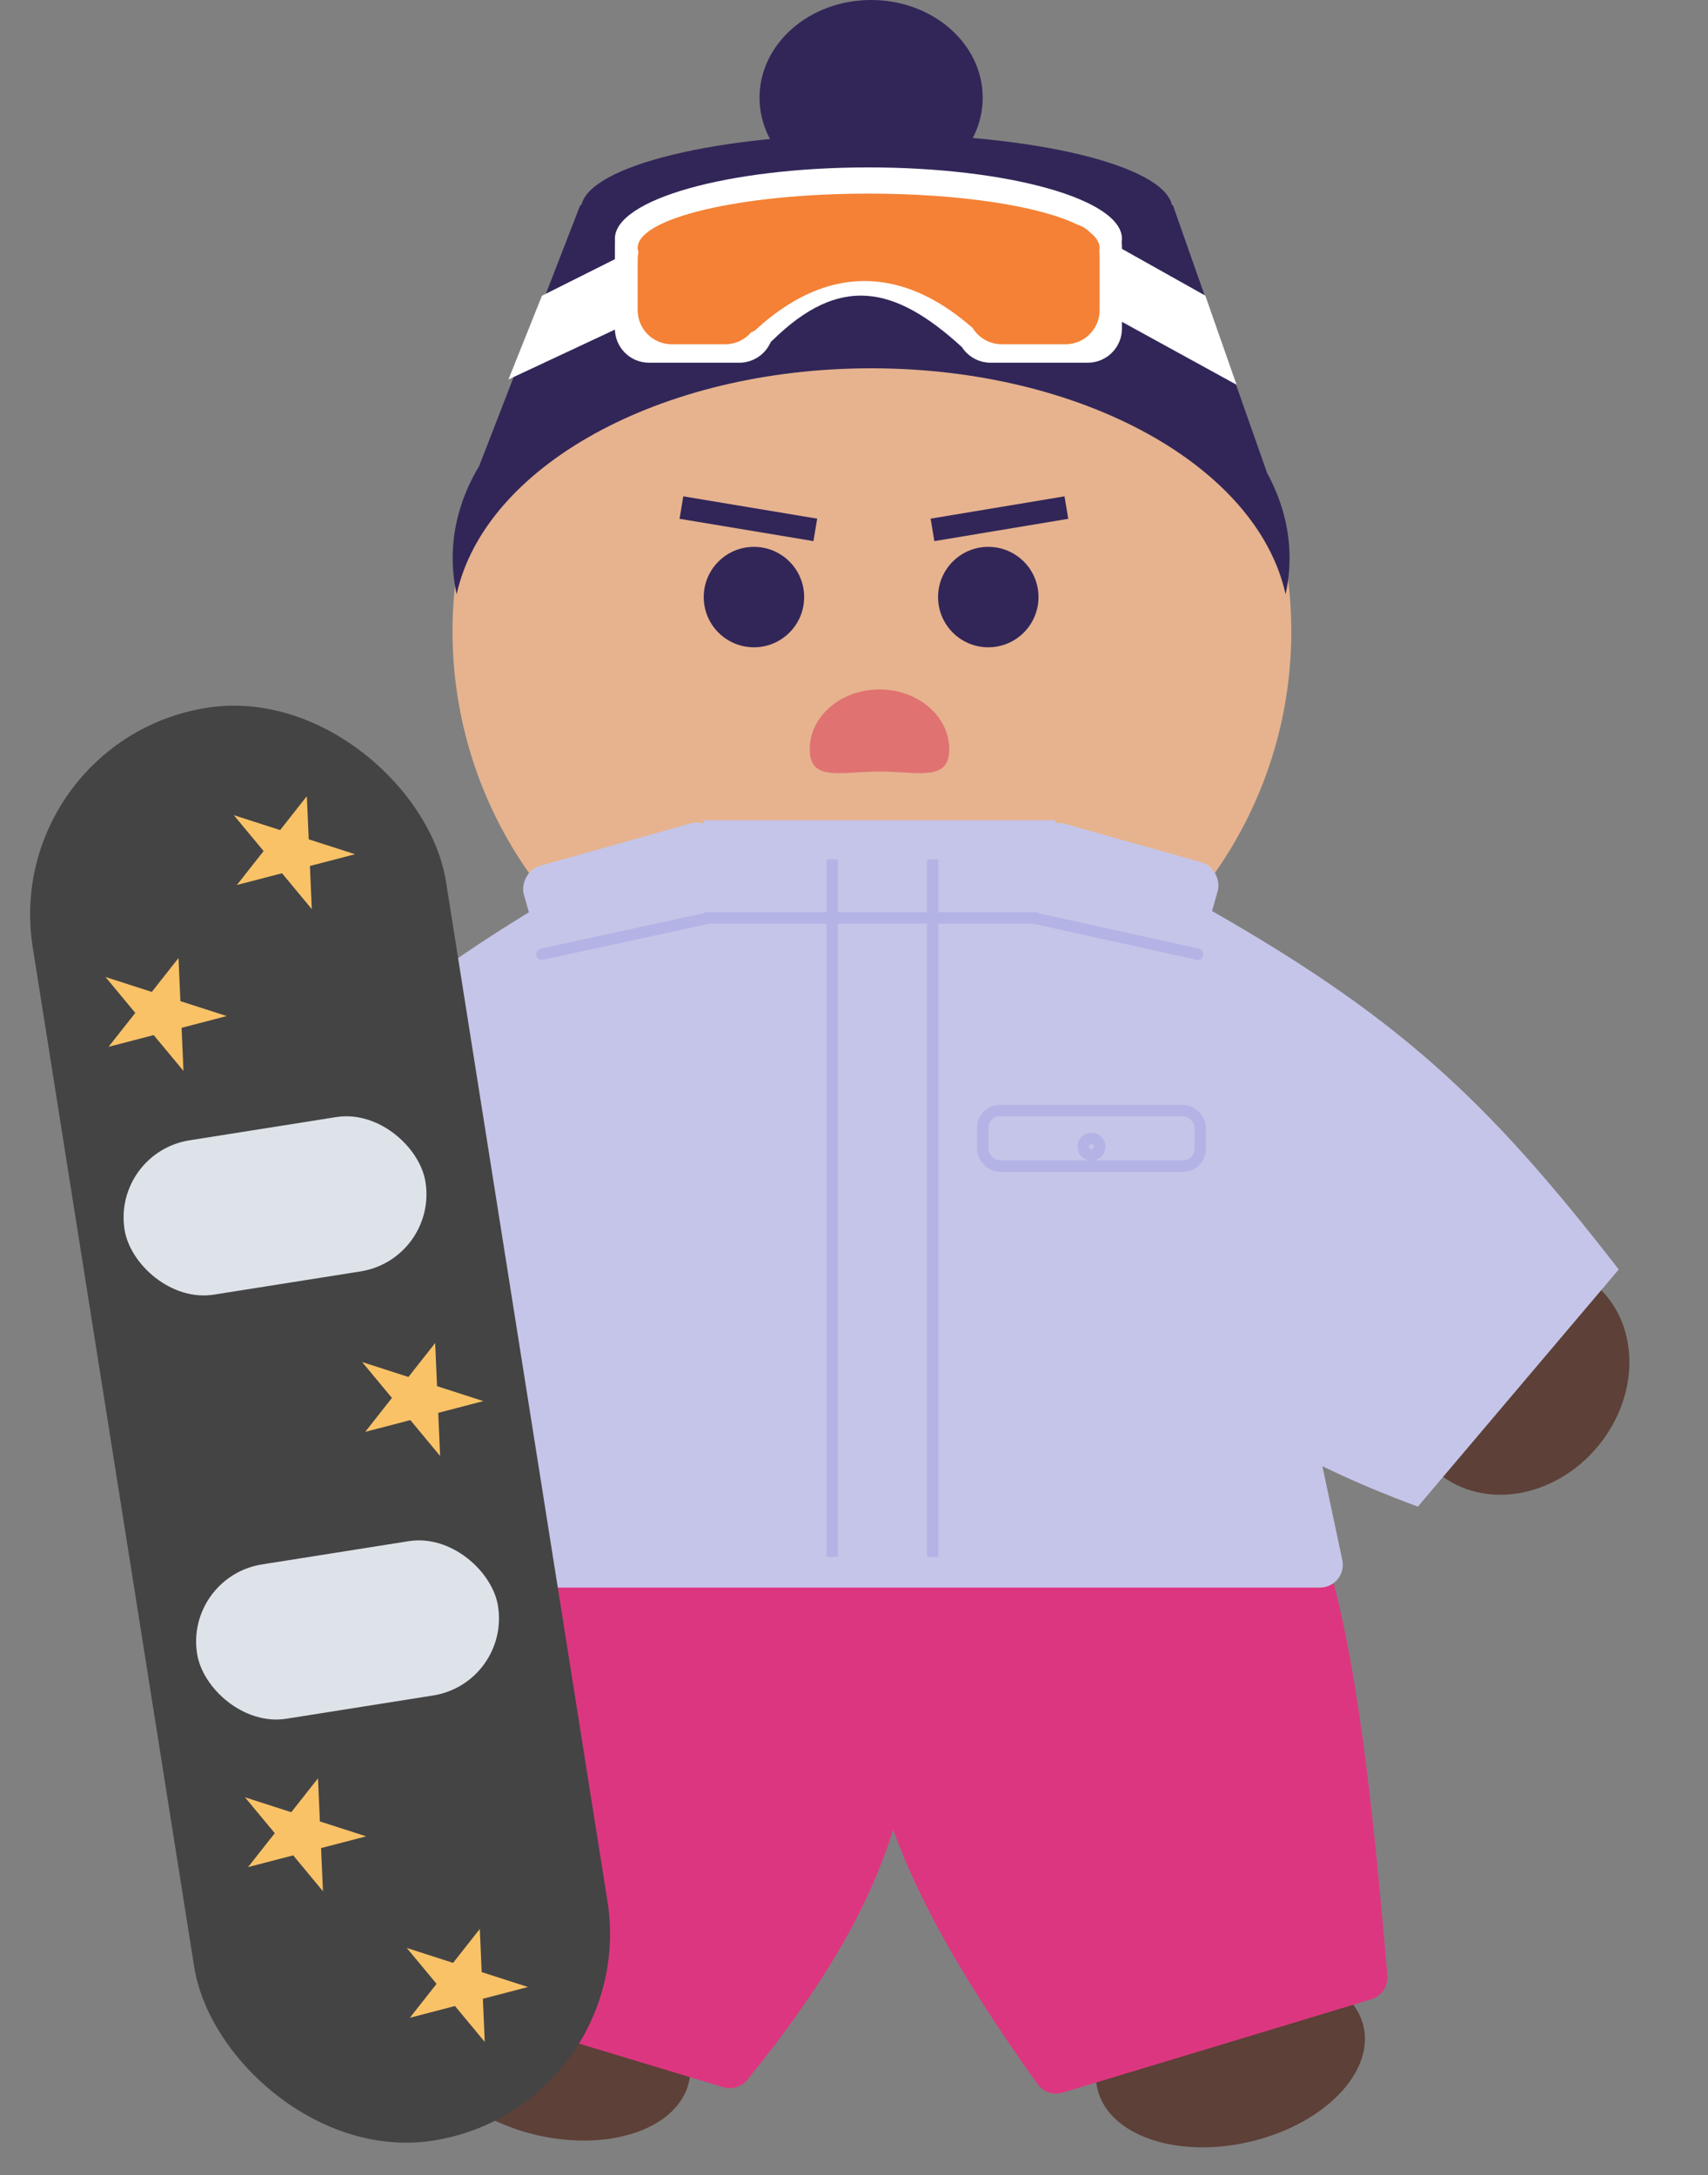 <svg width="150" height="191" viewBox="0 0 150 191" fill="none" xmlns="http://www.w3.org/2000/svg">
<rect x="0" y="0" width="150" height="191" fill="#808080" stroke="none"/>
<ellipse cx="76.504" cy="8.575" rx="9.8" ry="8.575" fill="#322658"/>
<ellipse cx="49.742" cy="100.117" rx="44.38" ry="18.131" transform="rotate(-35.096 49.742 100.117)" fill="#E6B38E"/>
<ellipse cx="60.67" cy="142.219" rx="44.38" ry="21.046" transform="rotate(-71.969 60.67 142.219)" fill="#E6B38E"/>
<ellipse rx="44.38" ry="21.634" transform="matrix(-0.31 -0.951 -0.951 0.31 94.307 142.038)" fill="#E6B38E"/>
<ellipse rx="44.38" ry="18.316" transform="matrix(-0.818 -0.575 -0.575 0.818 103.158 99.967)" fill="#E6B38E"/>
<circle cx="76.573" cy="55.451" r="36.832" fill="#E6B38E"/>
<ellipse cx="66.213" cy="52.427" rx="4.41" ry="4.41" fill="#322658"/>
<ellipse cx="86.793" cy="52.427" rx="4.41" ry="4.41" fill="#322658"/>
<circle cx="77.973" cy="102.405" r="4.41" fill="#A4688F"/>
<circle cx="77.973" cy="120.045" r="4.41" fill="#A4688F"/>
<ellipse cx="48.82" cy="180.067" rx="12.004" ry="7.595" transform="rotate(13.289 48.82 180.067)" fill="#5D4037"/>
<ellipse rx="12.004" ry="7.595" transform="matrix(-0.973 0.23 0.23 0.973 108.061 180.662)" fill="#5D4037"/>
<path d="M49.552 119.009C50.109 118.192 51.188 117.923 52.072 118.368L79.244 132.032C79.862 132.343 80.278 132.96 80.335 133.649C82.122 155.115 78.892 166.243 65.634 182.618C65.126 183.245 64.284 183.504 63.511 183.27L36.191 175.013C35.346 174.758 34.768 173.975 34.774 173.094C34.928 151.002 38.527 135.184 49.552 119.009Z" fill="#DD3680"/>
<path d="M107.136 124.201C106.741 124.038 106.299 124.031 105.89 124.155L77.731 132.666C76.982 132.892 76.433 133.537 76.333 134.313C74.13 151.555 76.405 162.421 91.116 182.996C91.612 183.689 92.502 183.995 93.317 183.749L120.425 175.556C121.328 175.283 121.916 174.402 121.837 173.462C119.108 140.934 116.183 127.934 107.136 124.201Z" fill="#DD3680"/>
<path d="M59.844 44.568L71.603 46.528" stroke="#322658" stroke-width="2"/>
<path d="M93.652 44.568L81.893 46.528" stroke="#322658" stroke-width="2"/>
<path d="M83.363 65.783C83.363 68.679 80.621 67.745 77.238 67.745C73.855 67.745 71.113 68.679 71.113 65.783C71.113 62.887 73.855 60.539 77.238 60.539C80.621 60.539 83.363 62.887 83.363 65.783Z" fill="#E07272"/>
<path fill-rule="evenodd" clip-rule="evenodd" d="M51.065 18C51.828 14.521 63.144 11.76 76.993 11.76C90.842 11.76 102.159 14.521 102.921 18H103L111.284 41.545C112.56 43.883 113.251 46.39 113.251 48.998C113.251 50.079 113.133 51.142 112.903 52.183C110.428 40.972 95.074 32.339 76.503 32.339C57.932 32.339 42.578 40.972 40.103 52.183C39.874 51.142 39.755 50.079 39.755 48.998C39.755 46.152 40.578 43.427 42.085 40.911L50.964 18H51.065Z" fill="#322658"/>
<path fill-rule="evenodd" clip-rule="evenodd" d="M98.507 21.253C98.524 21.163 98.532 21.067 98.532 20.965C98.532 17.505 88.563 14.699 76.266 14.699C63.969 14.699 54 17.505 54 20.965C54 21.038 54.004 21.107 54.013 21.174C54.004 21.267 54 21.361 54 21.456V28.849C54 30.506 55.343 31.849 57 31.849H64.927C66.033 31.849 67.049 31.24 67.572 30.266L67.722 29.985C67.77 29.951 67.816 29.913 67.86 29.87C73.694 24.164 78.479 24.983 84.478 30.479C85.026 31.325 85.97 31.848 86.996 31.848H95.532C97.189 31.848 98.532 30.505 98.532 28.848V21.646C98.532 21.512 98.523 21.381 98.507 21.253Z" fill="white"/>
<path d="M97.794 21.438L105.853 25.958L108.597 33.784L95.564 26.63L97.794 21.438Z" fill="white"/>
<path d="M54.763 22.377L47.594 25.969L44.654 33.318L56.639 27.708L54.763 22.377Z" fill="white"/>
<path fill-rule="evenodd" clip-rule="evenodd" d="M96.539 22.027C96.561 21.948 96.572 21.862 96.572 21.77C96.572 21.3 96.283 20.845 95.743 20.416C95.431 20.097 95.046 19.857 94.616 19.724C91.358 18.113 84.375 17 76.286 17C65.082 17 56 19.136 56 21.77C56 21.907 56.025 22.03 56.073 22.139C56.025 22.351 56 22.572 56 22.798V27.23C56 28.887 57.343 30.23 59 30.23H63.689C64.575 30.23 65.408 29.839 65.973 29.174C66.124 29.129 66.267 29.05 66.394 28.934C72.564 23.274 79.108 23.324 85.279 28.678C85.32 28.713 85.362 28.745 85.405 28.773L85.432 28.816C85.98 29.695 86.942 30.229 87.978 30.229H93.572C95.229 30.229 96.572 28.886 96.572 27.229V22.473C96.572 22.322 96.561 22.173 96.539 22.027Z" fill="#F48135"/>
<ellipse rx="9.31" ry="10.768" transform="matrix(-0.771 -0.637 -0.637 0.771 133.168 121.046)" fill="#5D4037"/>
<ellipse cx="20.027" cy="120.507" rx="9.31" ry="10.068" transform="rotate(-39.592 20.027 120.507)" fill="#5D4037"/>
<path d="M47.648 79.376L66.432 102.325C56.876 117.447 48.542 123.986 27.016 132.048L11.092 112.204C24.422 96.708 31.662 88.98 47.648 79.376Z" fill="#C5C5E9"/>
<path d="M85.813 98.028L104.922 79.131C122.609 89.061 130.473 96.383 142.161 111.469L124.521 132.293C101.917 123.934 97.019 114.034 85.813 98.028Z" fill="#C5C5E9"/>
<path d="M48.029 81.014C48.204 80.065 49.034 79.376 49.999 79.375C69.937 79.369 82.389 79.472 104.024 79.383C104.972 79.379 105.799 80.041 105.995 80.968L117.884 136.983C118.148 138.227 117.2 139.398 115.928 139.398H39.706C38.457 139.398 37.514 138.266 37.739 137.037L48.029 81.014Z" fill="#C5C5E9"/>
<rect x="86.312" y="97.516" width="19.089" height="4.88" rx="1.5" fill="#C5C5E9" stroke="#B3B3E5"/>
<circle cx="95.858" cy="100.691" r="0.725" fill="#C5C5E9" stroke="#B3B3E5"/>
<rect x="61.804" y="72.026" width="30.869" height="17.149" fill="#C5C5E9"/>
<rect x="91.583" y="71.789" width="16.531" height="17.149" rx="2" transform="rotate(15.742 91.583 71.789)" fill="#C5C5E9"/>
<rect width="17.799" height="17.149" rx="2" transform="matrix(-0.962 0.271 0.271 0.962 62.579 71.758)" fill="#C5C5E9"/>
<line x1="81.903" y1="75.456" x2="81.903" y2="136.703" stroke="#B3B3E5"/>
<line x1="73.084" y1="75.456" x2="73.084" y2="136.703" stroke="#B3B3E5"/>
<rect y="65.026" width="36.748" height="127.37" rx="18.374" transform="rotate(-9 0 65.026)" fill="#444444"/>
<rect x="9.866" y="101.201" width="26.758" height="13.719" rx="6.86" transform="rotate(-9 9.866 101.201)" fill="#DEE3E9"/>
<rect x="16.236" y="138.439" width="26.758" height="13.719" rx="6.86" transform="rotate(-9 16.236 138.439)" fill="#DEE3E9"/>
<path d="M26.947 69.909L27.114 73.698L31.18 75.007L27.217 76.039L27.383 79.828L24.767 76.677L20.804 77.708L23.15 74.729L20.535 71.578L24.601 72.888L26.947 69.909Z" fill="#F9C267"/>
<path d="M15.678 84.119L15.844 87.908L19.91 89.217L15.947 90.249L16.114 94.037L13.498 90.887L9.534 91.918L11.881 88.939L9.265 85.788L13.331 87.098L15.678 84.119Z" fill="#F9C267"/>
<path d="M38.217 117.928L38.383 121.716L42.449 123.026L38.486 124.058L38.653 127.846L36.037 124.695L32.074 125.727L34.42 122.748L31.804 119.597L35.87 120.907L38.217 117.928Z" fill="#F9C267"/>
<path d="M27.928 156.146L28.094 159.934L32.16 161.244L28.197 162.275L28.364 166.064L25.748 162.913L21.784 163.945L24.131 160.966L21.515 157.815L25.581 159.125L27.928 156.146Z" fill="#F9C267"/>
<path d="M42.137 169.375L42.303 173.164L46.369 174.473L42.406 175.505L42.572 179.293L39.957 176.142L35.993 177.174L38.34 174.195L35.724 171.044L39.79 172.354L42.137 169.375Z" fill="#F9C267"/>
<path d="M47.595 83.786L62.005 80.656" stroke="#B3B3E5" stroke-linecap="round"/>
<path d="M105.167 83.786L91.003 80.656" stroke="#B3B3E5" stroke-linecap="round"/>
<path d="M62.049 80.602H90.957" stroke="#B3B3E5" stroke-linecap="round"/>
</svg>
